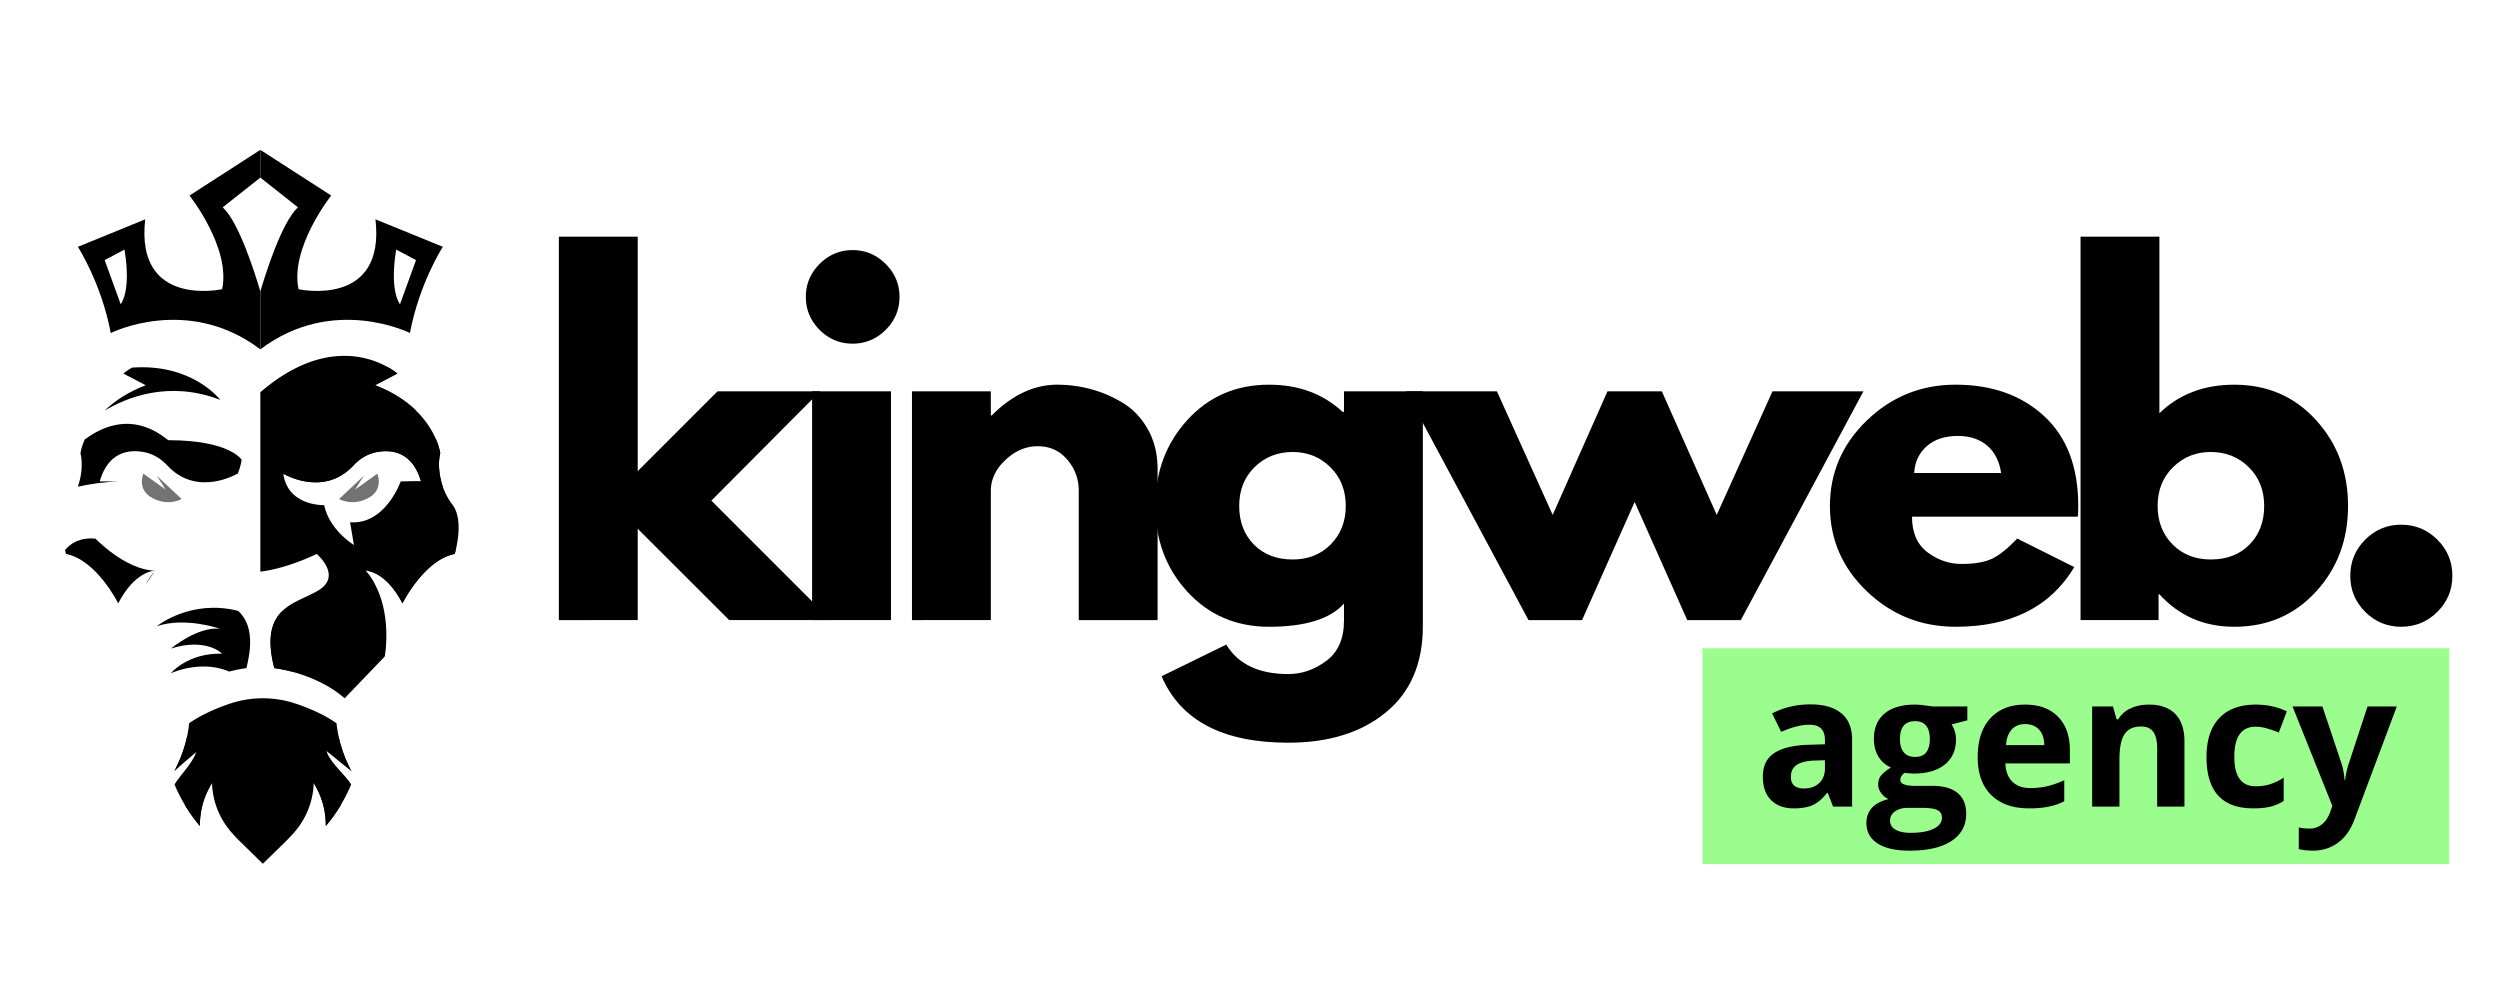 <svg xmlns="http://www.w3.org/2000/svg" width="500" viewBox="0 0 375 150" height="200" version="1.0"><defs><clipPath id="prefix__a"><path d="M26 104h27v25.695H26zm0 0"/></clipPath><clipPath id="prefix__b"><path d="M9.75 80H24v11H9.75zm0 0"/></clipPath><clipPath id="prefix__c"><path d="M11 22.445h29V53H11zm0 0"/></clipPath><clipPath id="prefix__d"><path d="M39 22.445h28V53H39zm0 0"/></clipPath><clipPath id="prefix__e"><path d="M255.387 97.254h112.035v32.36H255.387zm0 0"/></clipPath></defs><path d="M48 88.402c-1.637 1.102-4.012 1.68-5.629 3.23-1.566 1.505-2.426 3.911-1.223 8.587 0 0 1.04.11 2.575.515 1.304.344 2.965.899 4.648 1.774a17.179 17.179 0 013.332 2.23l6.012-6.27s1.105-5.89-1.43-10.738a11.28 11.28 0 00-1.433-2.125h.003c.153 0 3 .067 5.516 4.895 0 0 3.215-6.5 7.832-7.41 0 0 .067-.211.152-.57.336-1.375.993-4.899-.503-6.84a9.456 9.456 0 01-1.426-2.672c-.64-1.836-.715-3.719-.39-5.016 0 0-.106-.832-.622-2.058-.508-1.204-1.414-2.786-3.012-4.344-1.425-1.387-3.406-2.754-6.156-3.805l3.356-1.746s-.454-.406-1.305-.898a13.315 13.315 0 00-6.652-1.762c-3.395 0-7.704 1.25-12.594 5.457v26.91c4.125-.488 8.457-2.656 8.457-2.656s3.707 3.144.492 5.312zm-5.48-17.18a10.141 10.141 0 01-.024-.175s6.035 3.64 10.547-1.262c.957-1.035 2.203-1.762 3.594-1.996 2.234-.383 5.242.043 6.515 4.418H60.11s-2.304 6.55-7.601 6.129l.578 3.41s-3.672-2.203-4.457-5.98c0 .004-5.324.207-6.11-4.543zm0 0"/><g clip-path="url(#prefix__a)"><path d="M48.98 112.652c.477 1.7 2.774 3.516 3.696 5.024-.965 2.273-2.207 4.336-3.805 6.222.008-2.386-.582-4.414-1.812-6.457a11.78 11.78 0 01-2.22 6.528c-.773 1.066-1.722 1.992-2.66 2.91-.917.894-1.835 1.789-2.753 2.687l-2.746-2.687c-.946-.918-1.89-1.844-2.664-2.91a11.747 11.747 0 01-2.215-6.528c-1.235 2.043-1.824 4.075-1.817 6.457-.847-1-1.593-2.05-2.254-3.156a24.502 24.502 0 01-1.55-3.066c.894-1.461 2.695-3.2 3.246-4.852.015-.054.035-.11.047-.164l-1.563 1.422-1.816 1.648a19.204 19.204 0 001.934-5.102c.156-.706.269-1.421.343-2.14 1.649-1.164 3.867-2.187 6.121-2.941a15.52 15.52 0 019.871 0c2.254.754 4.473 1.777 6.117 2.941a18.938 18.938 0 002.282 7.239zm0 0"/></g><path d="M35.582 71.223c.012-.055.02-.114.027-.176 0 0-6.035 3.64-10.55-1.262-.954-1.035-2.204-1.762-3.59-1.996-2.239-.383-5.242.043-6.516 4.418h3.04c-2.45.074-4.626.422-6.313.797.64-1.832.715-3.715.39-5.012 0 0 .102-.832.621-2.058 7.196-5.356 12.27.097 12.59.097 9.203 0 10.973 2.938 10.973 2.938-.168.969-.414 1.703-.672 2.254zm0 0"/><g clip-path="url(#prefix__b)"><path d="M23.246 85.605c-.152 0-3 .067-5.516 4.895 0 0-3.214-6.5-7.828-7.41 0 0-.066-.215-.156-.57.844-1.032 2.258-1.942 4.578-1.72 0 0 4.485 4.677 8.922 4.805zm0 0"/></g><path d="M23.254 85.605l-1.438 2.125c.391-.738.864-1.457 1.438-2.125zm0 0M36.957 100.219s-1.043.11-2.578.515c-2.703-1.175-6.012-.902-8.75.25 0 0 2.52-3.074 7.691-2.933 0 0-2.304-2.446-7.687-.77.105-.074 4.031-3.316 7.34-2.972 0 0-5.141-1.817-9.438-.383.13-.106 5.125-4.094 12.2-2.293 1.566 1.5 2.421 3.91 1.222 8.586zm0 0M33.04 59.984c-7.763-3.011-14.188-.289-17.34 1.606 1.429-1.387 3.41-2.754 6.155-3.805l-3.355-1.75s.457-.402 1.305-.894c9.105-.657 13.234 4.843 13.234 4.843zm0 0"/><path fill="#737373" d="M21.508 71.047s-1.051 2.375 1.36 3.664c2.413 1.293 4.378.14 4.378.14l-3.723-3.488 1.313 2.07zm0 0"/><g clip-path="url(#prefix__c)"><path d="M39.05 22.48l-10.624 6.852s6.222 7.828 4.894 14.05c0 0-13.07 2.868-11.535-10.484L11.68 37.023s3.535 5.454 4.933 12.934c0 0 11.535-5.805 22.438 2.445v-8.68c-.742-2.538-3.196-10.394-5.645-12.624l5.645-4.457zM18.099 45.621l-2.399-6.605 2.977-1.575c1.047 6.399-.578 8.18-.578 8.18zm0 0"/></g><path d="M42.52 71.223a10.141 10.141 0 01-.024-.176s6.035 3.64 10.547-1.262c.957-1.035 2.203-1.762 3.594-1.996 2.234-.383 5.242.043 6.515 4.418H60.11c2.453.074 4.625.422 6.317.797-.64-1.832-.715-3.715-.39-5.012 0 0-.106-.832-.622-2.058-7.195-5.356-12.27.097-12.594.097-9.199 0-10.972 2.938-10.972 2.938.168.969.414 1.703.672 2.254zm0 0M54.855 85.605c.153 0 3 .067 5.516 4.895 0 0 3.215-6.5 7.832-7.41 0 0 .067-.215.152-.57-.843-1.032-2.253-1.942-4.574-1.72 0 0-4.488 4.677-8.926 4.805zm0 0M54.852 85.605l1.433 2.125a11.28 11.28 0 00-1.433-2.125zm0 0M41.148 100.219s1.04.11 2.575.515c2.703-1.175 6.011-.902 8.75.25 0 0-2.516-3.074-7.688-2.933 0 0 2.305-2.446 7.684-.77-.102-.074-4.032-3.316-7.336-2.972 0 0 5.137-1.817 9.433-.383-.125-.106-5.125-4.094-12.195-2.293-1.566 1.5-2.426 3.91-1.223 8.586zm0 0M45.063 59.984c7.765-3.011 14.19-.289 17.34 1.606-1.426-1.387-3.407-2.754-6.157-3.805l3.356-1.75s-.454-.402-1.305-.894c-9.102-.657-13.234 4.843-13.234 4.843zm0 0"/><path fill="#737373" d="M56.598 71.047s1.05 2.375-1.364 3.664c-2.41 1.293-4.379.14-4.379.14l3.723-3.488-1.308 2.07zm0 0"/><g clip-path="url(#prefix__d)"><path d="M39.05 26.64l5.645 4.458c-2.449 2.23-4.898 10.086-5.644 12.625v8.68c10.906-8.25 22.441-2.45 22.441-2.45 1.399-7.48 4.934-12.933 4.934-12.933L56.32 32.898c1.535 13.352-11.535 10.485-11.535 10.485-1.328-6.223 4.895-14.051 4.895-14.051L39.05 22.48zm20.38 10.801l2.972 1.575-2.398 6.605s-1.625-1.781-.574-8.18zm0 0"/></g><path d="M31.8 117.441c-1.234 2.043-1.823 4.075-1.816 6.457-.847-1-1.593-2.05-2.254-3.156 1.004-1.332 2.344-2.61 4.07-3.3zm0 0M34.027 108.203s-1.453 1.906-4.601 4.621c-.469.403-.973.82-1.516 1.258-.5.398-1.027.809-1.59 1.227a19.204 19.204 0 001.707-4.68c1.793-.668 6-2.426 6-2.426zm0 0M47.055 117.441c1.234 2.043 1.824 4.075 1.816 6.457.848-1 1.594-2.05 2.254-3.156-1.004-1.332-2.344-2.61-4.07-3.3zm0 0M44.828 108.203s1.453 1.906 4.602 4.621c.468.403.972.82 1.515 1.258.5.398 1.028.809 1.59 1.227a19.204 19.204 0 01-1.707-4.68c-1.793-.668-6-2.426-6-2.426zm0 0M123.017 58.703l-16.313 16.39 17.922 17.922h-15.25L95.658 79.312v13.703H83.829V35.5h11.829v35.172l11.968-11.97zm0 0"/><path d="M122.94 39.593c1.384-1.382 3.036-2.078 4.954-2.078 1.914 0 3.566.696 4.953 2.078 1.383 1.375 2.078 3.024 2.078 4.938 0 1.918-.695 3.57-2.078 4.953-1.387 1.375-3.04 2.063-4.953 2.063-1.918 0-3.57-.688-4.953-2.063-1.375-1.383-2.063-3.035-2.063-4.953 0-1.914.688-3.563 2.063-4.938zm-1.124 19.11v34.312h11.828V58.703zm0 0M136.796 93.015V58.703h11.828v3.61h.14c3.071-3.071 6.348-4.61 9.829-4.61a19.5 19.5 0 015.047.672 18.21 18.21 0 014.812 2.078c1.54.937 2.79 2.265 3.75 3.984.957 1.711 1.438 3.7 1.438 5.969v22.61h-11.828V73.624c0-1.782-.575-3.336-1.72-4.672-1.136-1.344-2.616-2.016-4.437-2.016-1.78 0-3.402.695-4.859 2.078-1.45 1.375-2.172 2.914-2.172 4.61v19.39zm0 0"/><path d="M174.239 101.437l9.703-4.75c1.781 2.945 4.879 4.422 9.297 4.422 2.05 0 3.957-.664 5.718-1.984 1.758-1.313 2.641-3.328 2.641-6.047v-2.531c-2.094 2.312-5.84 3.468-11.234 3.468-4.95 0-9.032-1.75-12.25-5.25-3.211-3.5-4.813-7.789-4.813-12.875 0-5.082 1.602-9.383 4.813-12.906 3.218-3.52 7.3-5.281 12.25-5.281 4.414 0 8.093 1.36 11.03 4.078h.204v-3.078h11.828v35.25c0 5.57-1.851 9.875-5.547 12.906-3.699 3.031-8.578 4.547-14.64 4.547-9.813 0-16.149-3.324-19-9.969zm13.937-31.36c-1.531 1.512-2.297 3.45-2.297 5.813 0 2.367.735 4.297 2.203 5.797 1.477 1.492 3.422 2.235 5.828 2.235 2.313 0 4.211-.754 5.704-2.266 1.5-1.52 2.25-3.442 2.25-5.766 0-2.363-.774-4.3-2.313-5.812-1.531-1.52-3.414-2.281-5.64-2.281-2.282 0-4.196.761-5.735 2.28zm0 0"/><path d="M237.309 93.015h-8.032l-18.39-34.312h13.656l8.36 18.531 8.218-18.531h8.156l8.235 18.531 8.36-18.531h13.64l-18.39 34.312h-8.032l-7.89-17.718zm0 0M311.674 77.5H286.8c0 2.406.781 4.195 2.344 5.359 1.562 1.156 3.254 1.734 5.078 1.734 1.914 0 3.43-.254 4.547-.765 1.113-.52 2.383-1.535 3.812-3.047l8.563 4.281c-3.574 5.969-9.508 8.953-17.797 8.953-5.168 0-9.605-1.77-13.312-5.312-3.7-3.54-5.547-7.805-5.547-12.797 0-5 1.847-9.281 5.547-12.844 3.707-3.57 8.144-5.36 13.312-5.36 5.445 0 9.875 1.575 13.281 4.72 3.407 3.148 5.11 7.636 5.11 13.468 0 .805-.024 1.34-.063 1.61zm-24.547-6.547h13.047c-.273-1.79-.976-3.164-2.11-4.125-1.136-.957-2.593-1.438-4.374-1.438-1.969 0-3.531.516-4.688 1.547-1.156 1.024-1.781 2.36-1.875 4.016zm0 0M347.378 62.984c3.22 3.523 4.829 7.824 4.829 12.906 0 5.086-1.61 9.375-4.829 12.875-3.21 3.5-7.289 5.25-12.234 5.25-4.543 0-8.289-1.625-11.234-4.875h-.125v3.875h-11.703V35.5h11.828v26.484c2.945-2.852 6.691-4.281 11.234-4.281 4.945 0 9.024 1.761 12.234 5.281zm-9.953 18.703c1.47-1.5 2.203-3.43 2.203-5.797 0-2.363-.773-4.3-2.312-5.812-1.531-1.52-3.434-2.281-5.703-2.281-2.23 0-4.117.761-5.656 2.28-1.543 1.512-2.313 3.45-2.313 5.813 0 2.324.742 4.246 2.234 5.766 1.5 1.512 3.41 2.266 5.735 2.266 2.406 0 4.344-.743 5.812-2.235zm0 0M360.167 78.703c2.133 0 3.946.75 5.438 2.25 1.5 1.492 2.25 3.304 2.25 5.437 0 2.094-.75 3.89-2.25 5.39-1.492 1.49-3.305 2.235-5.438 2.235-2.093 0-3.89-.746-5.39-2.234-1.492-1.5-2.235-3.297-2.235-5.39 0-2.134.743-3.946 2.235-5.438 1.5-1.5 3.297-2.25 5.39-2.25zm0 0"/><g clip-path="url(#prefix__e)"><path fill="#9afd8d" d="M255.387 97.254h111.988v32.36H255.387zm0 0"/></g><path d="M274.96 120.989l-.798-2.047h-.11c-.687.875-1.398 1.48-2.124 1.813-.73.332-1.684.5-2.86.5-1.437 0-2.574-.41-3.406-1.235-.824-.82-1.234-1.992-1.234-3.515 0-1.594.555-2.766 1.672-3.516 1.113-.758 2.797-1.18 5.047-1.266l2.593-.078v-.656c0-1.52-.777-2.281-2.328-2.281-1.199 0-2.61.36-4.234 1.078l-1.36-2.766c1.727-.906 3.645-1.36 5.75-1.36 2.008 0 3.551.446 4.625 1.329 1.082.875 1.625 2.21 1.625 4v10zm-1.22-6.953l-1.578.047c-1.187.043-2.074.261-2.656.656-.586.387-.875.984-.875 1.797 0 1.156.66 1.734 1.984 1.734.946 0 1.703-.27 2.266-.812.57-.551.86-1.282.86-2.188zm0 0M295.101 105.973v2.078l-2.36.61c.438.68.657 1.43.657 2.25 0 1.617-.563 2.875-1.688 3.781-1.125.899-2.687 1.344-4.687 1.344l-.734-.047-.61-.063c-.418.325-.625.684-.625 1.079 0 .586.75.875 2.25.875h2.563c1.644 0 2.898.355 3.765 1.062.864.711 1.297 1.75 1.297 3.125 0 1.75-.734 3.11-2.203 4.078-1.469.969-3.57 1.453-6.297 1.453-2.105 0-3.71-.367-4.812-1.093-1.106-.73-1.657-1.758-1.657-3.079 0-.898.282-1.652.844-2.265.563-.602 1.39-1.035 2.485-1.297-.418-.176-.782-.469-1.094-.875-.313-.414-.469-.848-.469-1.297 0-.57.16-1.047.484-1.422.332-.383.813-.765 1.438-1.14-.781-.332-1.406-.875-1.875-1.625-.461-.758-.688-1.649-.688-2.672 0-1.633.532-2.899 1.594-3.797 1.07-.895 2.598-1.344 4.578-1.344.414 0 .91.043 1.485.125.582.074.957.125 1.125.156zm-11.594 17.14c0 .563.27 1.005.813 1.33.539.32 1.3.483 2.281.483 1.469 0 2.613-.203 3.438-.609.832-.406 1.25-.96 1.25-1.656 0-.563-.247-.953-.735-1.172-.492-.211-1.25-.313-2.281-.313h-2.125c-.75 0-1.383.176-1.89.532-.5.351-.75.82-.75 1.406zm1.485-12.218c0 .813.187 1.461.562 1.938.375.468.942.703 1.703.703.77 0 1.332-.235 1.688-.703.351-.477.531-1.125.531-1.938 0-1.812-.742-2.719-2.219-2.719-1.511 0-2.265.907-2.265 2.72zm0 0M303.778 108.614c-.867 0-1.543.277-2.031.828-.492.543-.774 1.32-.844 2.328h5.735c-.012-1.008-.274-1.785-.782-2.328-.511-.55-1.203-.828-2.078-.828zm.578 12.64c-2.418 0-4.308-.664-5.672-2-1.355-1.331-2.03-3.222-2.03-5.671 0-2.508.628-4.453 1.89-5.828 1.258-1.375 3-2.063 5.219-2.063 2.113 0 3.757.606 4.937 1.813 1.188 1.21 1.781 2.882 1.781 5.015v1.985h-9.672c.04 1.168.383 2.078 1.032 2.734.644.648 1.547.969 2.703.969.906 0 1.758-.094 2.562-.282a12.318 12.318 0 002.532-.906v3.172a8.891 8.891 0 01-2.297.797c-.813.176-1.809.266-2.985.266zm0 0M327.667 120.989h-4.094v-8.766c0-1.082-.195-1.894-.578-2.437-.387-.54-.996-.813-1.828-.813-1.149 0-1.977.387-2.484 1.157-.512.761-.766 2.027-.766 3.796v7.063h-4.094v-15.016h3.125l.547 1.922h.234a4.175 4.175 0 011.875-1.64c.801-.375 1.711-.563 2.735-.563 1.75 0 3.07.477 3.969 1.422.906.937 1.359 2.305 1.359 4.094zm0 0M337.991 121.255c-4.68 0-7.015-2.563-7.015-7.688 0-2.55.632-4.5 1.906-5.844 1.27-1.351 3.094-2.03 5.469-2.03 1.738 0 3.297.339 4.672 1.015l-1.204 3.172a17.995 17.995 0 00-1.812-.625 5.815 5.815 0 00-1.656-.25c-2.137 0-3.203 1.511-3.203 4.53 0 2.938 1.066 4.407 3.203 4.407.78 0 1.504-.101 2.172-.312a7.884 7.884 0 002.03-.985v3.5a6.603 6.603 0 01-2.015.86c-.68.164-1.527.25-2.547.25zm0 0M343.881 105.973h4.485l2.828 8.453c.25.73.414 1.594.5 2.594h.078c.101-.914.297-1.781.578-2.594l2.781-8.453h4.39l-6.343 16.938c-.586 1.562-1.418 2.734-2.5 3.515-1.074.782-2.336 1.172-3.781 1.172-.711 0-1.402-.078-2.078-.234v-3.25a7.11 7.11 0 001.61.172 2.92 2.92 0 001.905-.672c.54-.438.961-1.106 1.266-2l.25-.734zm0 0"/></svg>